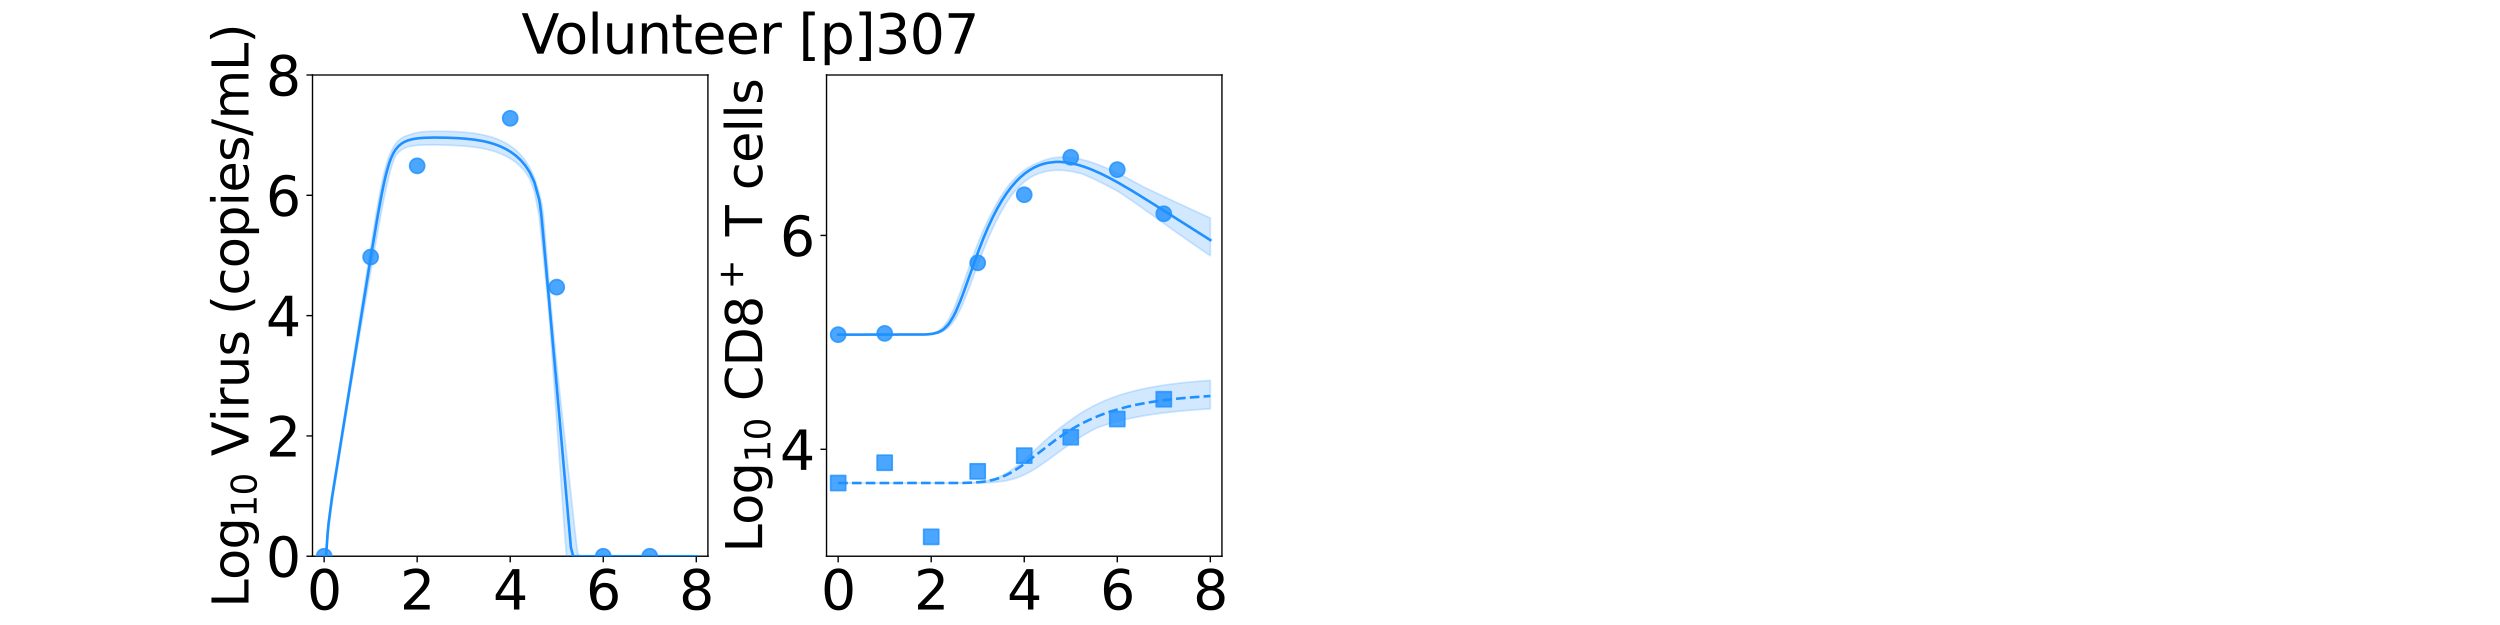 <?xml version="1.0" encoding="utf-8" standalone="no"?>
<!DOCTYPE svg PUBLIC "-//W3C//DTD SVG 1.1//EN"
  "http://www.w3.org/Graphics/SVG/1.1/DTD/svg11.dtd">
<svg xmlns:xlink="http://www.w3.org/1999/xlink" width="1440pt" height="360pt" viewBox="0 0 1440 360" xmlns="http://www.w3.org/2000/svg" version="1.1">
 <defs>
  <style type="text/css">*{stroke-linejoin: round; stroke-linecap: butt}</style>
 </defs>
 <g id="figure_1">
  <g id="patch_1">
   <path d="M 0 360 
L 1440 360 
L 1440 0 
L 0 0 
z
" style="fill: #ffffff"/>
  </g>
  <g id="axes_1">
   <g id="patch_2">
    <path d="M 180 320.4 
L 407.755 320.4 
L 407.755 43.2 
L 180 43.2 
z
" style="fill: #ffffff"/>
   </g>
   <g id="matplotlib.axis_1">
    <g id="xtick_1">
     <g id="line2d_1">
      <defs>
       <path id="me0a2b2bfd0" d="M 0 0 
L 0 3.5 
" style="stroke: #000000; stroke-width: 0.8"/>
      </defs>
      <g>
       <use xlink:href="#me0a2b2bfd0" x="186.699" y="320.4" style="stroke: #000000; stroke-width: 0.8"/>
      </g>
     </g>
     <g id="text_1">
      <!-- 0 -->
      <g transform="translate(176.773 351.107) scale(0.312 -0.312)">
       <defs>
        <path id="DejaVuSans-30" d="M 2034 4250 
Q 1547 4250 1301 3770 
Q 1056 3291 1056 2328 
Q 1056 1369 1301 889 
Q 1547 409 2034 409 
Q 2525 409 2770 889 
Q 3016 1369 3016 2328 
Q 3016 3291 2770 3770 
Q 2525 4250 2034 4250 
z
M 2034 4750 
Q 2819 4750 3233 4129 
Q 3647 3509 3647 2328 
Q 3647 1150 3233 529 
Q 2819 -91 2034 -91 
Q 1250 -91 836 529 
Q 422 1150 422 2328 
Q 422 3509 836 4129 
Q 1250 4750 2034 4750 
z
" transform="scale(0.016)"/>
       </defs>
       <use xlink:href="#DejaVuSans-30"/>
      </g>
     </g>
    </g>
    <g id="xtick_2">
     <g id="line2d_2">
      <g>
       <use xlink:href="#me0a2b2bfd0" x="240.288" y="320.4" style="stroke: #000000; stroke-width: 0.8"/>
      </g>
     </g>
     <g id="text_2">
      <!-- 2 -->
      <g transform="translate(230.363 351.107) scale(0.312 -0.312)">
       <defs>
        <path id="DejaVuSans-32" d="M 1228 531 
L 3431 531 
L 3431 0 
L 469 0 
L 469 531 
Q 828 903 1448 1529 
Q 2069 2156 2228 2338 
Q 2531 2678 2651 2914 
Q 2772 3150 2772 3378 
Q 2772 3750 2511 3984 
Q 2250 4219 1831 4219 
Q 1534 4219 1204 4116 
Q 875 4013 500 3803 
L 500 4441 
Q 881 4594 1212 4672 
Q 1544 4750 1819 4750 
Q 2544 4750 2975 4387 
Q 3406 4025 3406 3419 
Q 3406 3131 3298 2873 
Q 3191 2616 2906 2266 
Q 2828 2175 2409 1742 
Q 1991 1309 1228 531 
z
" transform="scale(0.016)"/>
       </defs>
       <use xlink:href="#DejaVuSans-32"/>
      </g>
     </g>
    </g>
    <g id="xtick_3">
     <g id="line2d_3">
      <g>
       <use xlink:href="#me0a2b2bfd0" x="293.878" y="320.4" style="stroke: #000000; stroke-width: 0.8"/>
      </g>
     </g>
     <g id="text_3">
      <!-- 4 -->
      <g transform="translate(283.952 351.107) scale(0.312 -0.312)">
       <defs>
        <path id="DejaVuSans-34" d="M 2419 4116 
L 825 1625 
L 2419 1625 
L 2419 4116 
z
M 2253 4666 
L 3047 4666 
L 3047 1625 
L 3713 1625 
L 3713 1100 
L 3047 1100 
L 3047 0 
L 2419 0 
L 2419 1100 
L 313 1100 
L 313 1709 
L 2253 4666 
z
" transform="scale(0.016)"/>
       </defs>
       <use xlink:href="#DejaVuSans-34"/>
      </g>
     </g>
    </g>
    <g id="xtick_4">
     <g id="line2d_4">
      <g>
       <use xlink:href="#me0a2b2bfd0" x="347.467" y="320.4" style="stroke: #000000; stroke-width: 0.8"/>
      </g>
     </g>
     <g id="text_4">
      <!-- 6 -->
      <g transform="translate(337.541 351.107) scale(0.312 -0.312)">
       <defs>
        <path id="DejaVuSans-36" d="M 2113 2584 
Q 1688 2584 1439 2293 
Q 1191 2003 1191 1497 
Q 1191 994 1439 701 
Q 1688 409 2113 409 
Q 2538 409 2786 701 
Q 3034 994 3034 1497 
Q 3034 2003 2786 2293 
Q 2538 2584 2113 2584 
z
M 3366 4563 
L 3366 3988 
Q 3128 4100 2886 4159 
Q 2644 4219 2406 4219 
Q 1781 4219 1451 3797 
Q 1122 3375 1075 2522 
Q 1259 2794 1537 2939 
Q 1816 3084 2150 3084 
Q 2853 3084 3261 2657 
Q 3669 2231 3669 1497 
Q 3669 778 3244 343 
Q 2819 -91 2113 -91 
Q 1303 -91 875 529 
Q 447 1150 447 2328 
Q 447 3434 972 4092 
Q 1497 4750 2381 4750 
Q 2619 4750 2861 4703 
Q 3103 4656 3366 4563 
z
" transform="scale(0.016)"/>
       </defs>
       <use xlink:href="#DejaVuSans-36"/>
      </g>
     </g>
    </g>
    <g id="xtick_5">
     <g id="line2d_5">
      <g>
       <use xlink:href="#me0a2b2bfd0" x="401.056" y="320.4" style="stroke: #000000; stroke-width: 0.8"/>
      </g>
     </g>
     <g id="text_5">
      <!-- 8 -->
      <g transform="translate(391.131 351.107) scale(0.312 -0.312)">
       <defs>
        <path id="DejaVuSans-38" d="M 2034 2216 
Q 1584 2216 1326 1975 
Q 1069 1734 1069 1313 
Q 1069 891 1326 650 
Q 1584 409 2034 409 
Q 2484 409 2743 651 
Q 3003 894 3003 1313 
Q 3003 1734 2745 1975 
Q 2488 2216 2034 2216 
z
M 1403 2484 
Q 997 2584 770 2862 
Q 544 3141 544 3541 
Q 544 4100 942 4425 
Q 1341 4750 2034 4750 
Q 2731 4750 3128 4425 
Q 3525 4100 3525 3541 
Q 3525 3141 3298 2862 
Q 3072 2584 2669 2484 
Q 3125 2378 3379 2068 
Q 3634 1759 3634 1313 
Q 3634 634 3220 271 
Q 2806 -91 2034 -91 
Q 1263 -91 848 271 
Q 434 634 434 1313 
Q 434 1759 690 2068 
Q 947 2378 1403 2484 
z
M 1172 3481 
Q 1172 3119 1398 2916 
Q 1625 2713 2034 2713 
Q 2441 2713 2670 2916 
Q 2900 3119 2900 3481 
Q 2900 3844 2670 4047 
Q 2441 4250 2034 4250 
Q 1625 4250 1398 4047 
Q 1172 3844 1172 3481 
z
" transform="scale(0.016)"/>
       </defs>
       <use xlink:href="#DejaVuSans-38"/>
      </g>
     </g>
    </g>
    <g id="text_6">
     <!-- Time (d) -->
     <g transform="translate(234.108 383.327) scale(0.286 -0.286)">
      <defs>
       <path id="DejaVuSans-54" d="M -19 4666 
L 3928 4666 
L 3928 4134 
L 2272 4134 
L 2272 0 
L 1638 0 
L 1638 4134 
L -19 4134 
L -19 4666 
z
" transform="scale(0.016)"/>
       <path id="DejaVuSans-69" d="M 603 3500 
L 1178 3500 
L 1178 0 
L 603 0 
L 603 3500 
z
M 603 4863 
L 1178 4863 
L 1178 4134 
L 603 4134 
L 603 4863 
z
" transform="scale(0.016)"/>
       <path id="DejaVuSans-6d" d="M 3328 2828 
Q 3544 3216 3844 3400 
Q 4144 3584 4550 3584 
Q 5097 3584 5394 3201 
Q 5691 2819 5691 2113 
L 5691 0 
L 5113 0 
L 5113 2094 
Q 5113 2597 4934 2840 
Q 4756 3084 4391 3084 
Q 3944 3084 3684 2787 
Q 3425 2491 3425 1978 
L 3425 0 
L 2847 0 
L 2847 2094 
Q 2847 2600 2669 2842 
Q 2491 3084 2119 3084 
Q 1678 3084 1418 2786 
Q 1159 2488 1159 1978 
L 1159 0 
L 581 0 
L 581 3500 
L 1159 3500 
L 1159 2956 
Q 1356 3278 1631 3431 
Q 1906 3584 2284 3584 
Q 2666 3584 2933 3390 
Q 3200 3197 3328 2828 
z
" transform="scale(0.016)"/>
       <path id="DejaVuSans-65" d="M 3597 1894 
L 3597 1613 
L 953 1613 
Q 991 1019 1311 708 
Q 1631 397 2203 397 
Q 2534 397 2845 478 
Q 3156 559 3463 722 
L 3463 178 
Q 3153 47 2828 -22 
Q 2503 -91 2169 -91 
Q 1331 -91 842 396 
Q 353 884 353 1716 
Q 353 2575 817 3079 
Q 1281 3584 2069 3584 
Q 2775 3584 3186 3129 
Q 3597 2675 3597 1894 
z
M 3022 2063 
Q 3016 2534 2758 2815 
Q 2500 3097 2075 3097 
Q 1594 3097 1305 2825 
Q 1016 2553 972 2059 
L 3022 2063 
z
" transform="scale(0.016)"/>
       <path id="DejaVuSans-20" transform="scale(0.016)"/>
       <path id="DejaVuSans-28" d="M 1984 4856 
Q 1566 4138 1362 3434 
Q 1159 2731 1159 2009 
Q 1159 1288 1364 580 
Q 1569 -128 1984 -844 
L 1484 -844 
Q 1016 -109 783 600 
Q 550 1309 550 2009 
Q 550 2706 781 3412 
Q 1013 4119 1484 4856 
L 1984 4856 
z
" transform="scale(0.016)"/>
       <path id="DejaVuSans-64" d="M 2906 2969 
L 2906 4863 
L 3481 4863 
L 3481 0 
L 2906 0 
L 2906 525 
Q 2725 213 2448 61 
Q 2172 -91 1784 -91 
Q 1150 -91 751 415 
Q 353 922 353 1747 
Q 353 2572 751 3078 
Q 1150 3584 1784 3584 
Q 2172 3584 2448 3432 
Q 2725 3281 2906 2969 
z
M 947 1747 
Q 947 1113 1208 752 
Q 1469 391 1925 391 
Q 2381 391 2643 752 
Q 2906 1113 2906 1747 
Q 2906 2381 2643 2742 
Q 2381 3103 1925 3103 
Q 1469 3103 1208 2742 
Q 947 2381 947 1747 
z
" transform="scale(0.016)"/>
       <path id="DejaVuSans-29" d="M 513 4856 
L 1013 4856 
Q 1481 4119 1714 3412 
Q 1947 2706 1947 2009 
Q 1947 1309 1714 600 
Q 1481 -109 1013 -844 
L 513 -844 
Q 928 -128 1133 580 
Q 1338 1288 1338 2009 
Q 1338 2731 1133 3434 
Q 928 4138 513 4856 
z
" transform="scale(0.016)"/>
      </defs>
      <use xlink:href="#DejaVuSans-54"/>
      <use xlink:href="#DejaVuSans-69" x="57.959"/>
      <use xlink:href="#DejaVuSans-6d" x="85.742"/>
      <use xlink:href="#DejaVuSans-65" x="183.154"/>
      <use xlink:href="#DejaVuSans-20" x="244.678"/>
      <use xlink:href="#DejaVuSans-28" x="276.465"/>
      <use xlink:href="#DejaVuSans-64" x="315.479"/>
      <use xlink:href="#DejaVuSans-29" x="378.955"/>
     </g>
    </g>
   </g>
   <g id="matplotlib.axis_2">
    <g id="ytick_1">
     <g id="line2d_6">
      <defs>
       <path id="me2e3d580c8" d="M 0 0 
L -3.5 0 
" style="stroke: #000000; stroke-width: 0.8"/>
      </defs>
      <g>
       <use xlink:href="#me2e3d580c8" x="180" y="320.4" style="stroke: #000000; stroke-width: 0.8"/>
      </g>
     </g>
     <g id="text_7">
      <!-- 0 -->
      <g transform="translate(153.149 332.254) scale(0.312 -0.312)">
       <use xlink:href="#DejaVuSans-30"/>
      </g>
     </g>
    </g>
    <g id="ytick_2">
     <g id="line2d_7">
      <g>
       <use xlink:href="#me2e3d580c8" x="180" y="251.1" style="stroke: #000000; stroke-width: 0.8"/>
      </g>
     </g>
     <g id="text_8">
      <!-- 2 -->
      <g transform="translate(153.149 262.954) scale(0.312 -0.312)">
       <use xlink:href="#DejaVuSans-32"/>
      </g>
     </g>
    </g>
    <g id="ytick_3">
     <g id="line2d_8">
      <g>
       <use xlink:href="#me2e3d580c8" x="180" y="181.8" style="stroke: #000000; stroke-width: 0.8"/>
      </g>
     </g>
     <g id="text_9">
      <!-- 4 -->
      <g transform="translate(153.149 193.654) scale(0.312 -0.312)">
       <use xlink:href="#DejaVuSans-34"/>
      </g>
     </g>
    </g>
    <g id="ytick_4">
     <g id="line2d_9">
      <g>
       <use xlink:href="#me2e3d580c8" x="180" y="112.5" style="stroke: #000000; stroke-width: 0.8"/>
      </g>
     </g>
     <g id="text_10">
      <!-- 6 -->
      <g transform="translate(153.149 124.354) scale(0.312 -0.312)">
       <use xlink:href="#DejaVuSans-36"/>
      </g>
     </g>
    </g>
    <g id="ytick_5">
     <g id="line2d_10">
      <g>
       <use xlink:href="#me2e3d580c8" x="180" y="43.2" style="stroke: #000000; stroke-width: 0.8"/>
      </g>
     </g>
     <g id="text_11">
      <!-- 8 -->
      <g transform="translate(153.149 55.054) scale(0.312 -0.312)">
       <use xlink:href="#DejaVuSans-38"/>
      </g>
     </g>
    </g>
    <g id="text_12">
     <!-- Log$_{10}$ Virus (copies/mL) -->
     <g transform="translate(143.143 349.968) rotate(-90) scale(0.286 -0.286)">
      <defs>
       <path id="DejaVuSans-4c" d="M 628 4666 
L 1259 4666 
L 1259 531 
L 3531 531 
L 3531 0 
L 628 0 
L 628 4666 
z
" transform="scale(0.016)"/>
       <path id="DejaVuSans-6f" d="M 1959 3097 
Q 1497 3097 1228 2736 
Q 959 2375 959 1747 
Q 959 1119 1226 758 
Q 1494 397 1959 397 
Q 2419 397 2687 759 
Q 2956 1122 2956 1747 
Q 2956 2369 2687 2733 
Q 2419 3097 1959 3097 
z
M 1959 3584 
Q 2709 3584 3137 3096 
Q 3566 2609 3566 1747 
Q 3566 888 3137 398 
Q 2709 -91 1959 -91 
Q 1206 -91 779 398 
Q 353 888 353 1747 
Q 353 2609 779 3096 
Q 1206 3584 1959 3584 
z
" transform="scale(0.016)"/>
       <path id="DejaVuSans-67" d="M 2906 1791 
Q 2906 2416 2648 2759 
Q 2391 3103 1925 3103 
Q 1463 3103 1205 2759 
Q 947 2416 947 1791 
Q 947 1169 1205 825 
Q 1463 481 1925 481 
Q 2391 481 2648 825 
Q 2906 1169 2906 1791 
z
M 3481 434 
Q 3481 -459 3084 -895 
Q 2688 -1331 1869 -1331 
Q 1566 -1331 1297 -1286 
Q 1028 -1241 775 -1147 
L 775 -588 
Q 1028 -725 1275 -790 
Q 1522 -856 1778 -856 
Q 2344 -856 2625 -561 
Q 2906 -266 2906 331 
L 2906 616 
Q 2728 306 2450 153 
Q 2172 0 1784 0 
Q 1141 0 747 490 
Q 353 981 353 1791 
Q 353 2603 747 3093 
Q 1141 3584 1784 3584 
Q 2172 3584 2450 3431 
Q 2728 3278 2906 2969 
L 2906 3500 
L 3481 3500 
L 3481 434 
z
" transform="scale(0.016)"/>
       <path id="DejaVuSans-31" d="M 794 531 
L 1825 531 
L 1825 4091 
L 703 3866 
L 703 4441 
L 1819 4666 
L 2450 4666 
L 2450 531 
L 3481 531 
L 3481 0 
L 794 0 
L 794 531 
z
" transform="scale(0.016)"/>
       <path id="DejaVuSans-56" d="M 1831 0 
L 50 4666 
L 709 4666 
L 2188 738 
L 3669 4666 
L 4325 4666 
L 2547 0 
L 1831 0 
z
" transform="scale(0.016)"/>
       <path id="DejaVuSans-72" d="M 2631 2963 
Q 2534 3019 2420 3045 
Q 2306 3072 2169 3072 
Q 1681 3072 1420 2755 
Q 1159 2438 1159 1844 
L 1159 0 
L 581 0 
L 581 3500 
L 1159 3500 
L 1159 2956 
Q 1341 3275 1631 3429 
Q 1922 3584 2338 3584 
Q 2397 3584 2469 3576 
Q 2541 3569 2628 3553 
L 2631 2963 
z
" transform="scale(0.016)"/>
       <path id="DejaVuSans-75" d="M 544 1381 
L 544 3500 
L 1119 3500 
L 1119 1403 
Q 1119 906 1312 657 
Q 1506 409 1894 409 
Q 2359 409 2629 706 
Q 2900 1003 2900 1516 
L 2900 3500 
L 3475 3500 
L 3475 0 
L 2900 0 
L 2900 538 
Q 2691 219 2414 64 
Q 2138 -91 1772 -91 
Q 1169 -91 856 284 
Q 544 659 544 1381 
z
M 1991 3584 
L 1991 3584 
z
" transform="scale(0.016)"/>
       <path id="DejaVuSans-73" d="M 2834 3397 
L 2834 2853 
Q 2591 2978 2328 3040 
Q 2066 3103 1784 3103 
Q 1356 3103 1142 2972 
Q 928 2841 928 2578 
Q 928 2378 1081 2264 
Q 1234 2150 1697 2047 
L 1894 2003 
Q 2506 1872 2764 1633 
Q 3022 1394 3022 966 
Q 3022 478 2636 193 
Q 2250 -91 1575 -91 
Q 1294 -91 989 -36 
Q 684 19 347 128 
L 347 722 
Q 666 556 975 473 
Q 1284 391 1588 391 
Q 1994 391 2212 530 
Q 2431 669 2431 922 
Q 2431 1156 2273 1281 
Q 2116 1406 1581 1522 
L 1381 1569 
Q 847 1681 609 1914 
Q 372 2147 372 2553 
Q 372 3047 722 3315 
Q 1072 3584 1716 3584 
Q 2034 3584 2315 3537 
Q 2597 3491 2834 3397 
z
" transform="scale(0.016)"/>
       <path id="DejaVuSans-63" d="M 3122 3366 
L 3122 2828 
Q 2878 2963 2633 3030 
Q 2388 3097 2138 3097 
Q 1578 3097 1268 2742 
Q 959 2388 959 1747 
Q 959 1106 1268 751 
Q 1578 397 2138 397 
Q 2388 397 2633 464 
Q 2878 531 3122 666 
L 3122 134 
Q 2881 22 2623 -34 
Q 2366 -91 2075 -91 
Q 1284 -91 818 406 
Q 353 903 353 1747 
Q 353 2603 823 3093 
Q 1294 3584 2113 3584 
Q 2378 3584 2631 3529 
Q 2884 3475 3122 3366 
z
" transform="scale(0.016)"/>
       <path id="DejaVuSans-70" d="M 1159 525 
L 1159 -1331 
L 581 -1331 
L 581 3500 
L 1159 3500 
L 1159 2969 
Q 1341 3281 1617 3432 
Q 1894 3584 2278 3584 
Q 2916 3584 3314 3078 
Q 3713 2572 3713 1747 
Q 3713 922 3314 415 
Q 2916 -91 2278 -91 
Q 1894 -91 1617 61 
Q 1341 213 1159 525 
z
M 3116 1747 
Q 3116 2381 2855 2742 
Q 2594 3103 2138 3103 
Q 1681 3103 1420 2742 
Q 1159 2381 1159 1747 
Q 1159 1113 1420 752 
Q 1681 391 2138 391 
Q 2594 391 2855 752 
Q 3116 1113 3116 1747 
z
" transform="scale(0.016)"/>
       <path id="DejaVuSans-2f" d="M 1625 4666 
L 2156 4666 
L 531 -594 
L 0 -594 
L 1625 4666 
z
" transform="scale(0.016)"/>
      </defs>
      <use xlink:href="#DejaVuSans-4c" transform="translate(0 0.016)"/>
      <use xlink:href="#DejaVuSans-6f" transform="translate(55.713 0.016)"/>
      <use xlink:href="#DejaVuSans-67" transform="translate(116.895 0.016)"/>
      <use xlink:href="#DejaVuSans-31" transform="translate(181.328 -16.391) scale(0.7)"/>
      <use xlink:href="#DejaVuSans-30" transform="translate(225.864 -16.391) scale(0.7)"/>
      <use xlink:href="#DejaVuSans-20" transform="translate(273.135 0.016)"/>
      <use xlink:href="#DejaVuSans-56" transform="translate(304.922 0.016)"/>
      <use xlink:href="#DejaVuSans-69" transform="translate(373.33 0.016)"/>
      <use xlink:href="#DejaVuSans-72" transform="translate(401.113 0.016)"/>
      <use xlink:href="#DejaVuSans-75" transform="translate(442.227 0.016)"/>
      <use xlink:href="#DejaVuSans-73" transform="translate(505.605 0.016)"/>
      <use xlink:href="#DejaVuSans-20" transform="translate(557.705 0.016)"/>
      <use xlink:href="#DejaVuSans-28" transform="translate(589.492 0.016)"/>
      <use xlink:href="#DejaVuSans-63" transform="translate(628.506 0.016)"/>
      <use xlink:href="#DejaVuSans-6f" transform="translate(683.486 0.016)"/>
      <use xlink:href="#DejaVuSans-70" transform="translate(744.668 0.016)"/>
      <use xlink:href="#DejaVuSans-69" transform="translate(808.145 0.016)"/>
      <use xlink:href="#DejaVuSans-65" transform="translate(835.928 0.016)"/>
      <use xlink:href="#DejaVuSans-73" transform="translate(897.451 0.016)"/>
      <use xlink:href="#DejaVuSans-2f" transform="translate(949.551 0.016)"/>
      <use xlink:href="#DejaVuSans-6d" transform="translate(983.242 0.016)"/>
      <use xlink:href="#DejaVuSans-4c" transform="translate(1080.654 0.016)"/>
      <use xlink:href="#DejaVuSans-29" transform="translate(1136.367 0.016)"/>
     </g>
    </g>
   </g>
   <g id="patch_3">
    <path d="M 180 320.4 
L 180 43.2 
" style="fill: none; stroke: #000000; stroke-width: 0.8; stroke-linejoin: miter; stroke-linecap: square"/>
   </g>
   <g id="patch_4">
    <path d="M 407.755 320.4 
L 407.755 43.2 
" style="fill: none; stroke: #000000; stroke-width: 0.8; stroke-linejoin: miter; stroke-linecap: square"/>
   </g>
   <g id="patch_5">
    <path d="M 180 320.4 
L 407.755 320.4 
" style="fill: none; stroke: #000000; stroke-width: 0.8; stroke-linejoin: miter; stroke-linecap: square"/>
   </g>
   <g id="patch_6">
    <path d="M 180 43.2 
L 407.755 43.2 
" style="fill: none; stroke: #000000; stroke-width: 0.8; stroke-linejoin: miter; stroke-linecap: square"/>
   </g>
   <g id="PolyCollection_1">
    <defs>
     <path id="mcf4b9e972f" d="M 186.699 -39.6 
L 186.699 -39.6 
L 186.699 -39.6 
L 186.703 -39.6 
L 186.742 -39.6 
L 186.936 -39.6 
L 187.058 -39.6 
L 187.519 -39.6 
L 187.793 -39.6 
L 188.732 -49.118 
L 189.234 -54.479 
L 190.686 -66.237 
L 191.266 -70.189 
L 192.48 -77.943 
L 193.169 -82.239 
L 194.489 -90.463 
L 195.249 -95.169 
L 196.545 -103.245 
L 197.367 -108.354 
L 198.678 -116.528 
L 199.547 -121.928 
L 200.853 -130.03 
L 201.758 -135.382 
L 203.208 -143.976 
L 204.099 -149.236 
L 205.346 -156.425 
L 206.28 -161.803 
L 207.648 -169.693 
L 208.576 -175.052 
L 209.839 -182.319 
L 210.793 -187.809 
L 212.156 -195.64 
L 213.1 -201.068 
L 214.372 -208.319 
L 215.339 -213.836 
L 216.715 -221.579 
L 217.686 -227.01 
L 219.018 -234.284 
L 220.02 -239.624 
L 221.461 -246.943 
L 222.458 -251.689 
L 224.004 -258.402 
L 225.01 -262.204 
L 226.152 -265.991 
L 227.065 -268.434 
L 228.038 -270.594 
L 228.886 -271.6 
L 229.734 -272.445 
L 230.582 -273.144 
L 231.43 -273.733 
L 232.183 -274.182 
L 232.935 -274.57 
L 233.688 -274.903 
L 234.298 -275.137 
L 234.949 -275.364 
L 235.517 -275.54 
L 236.102 -275.674 
L 236.686 -275.78 
L 237.271 -275.877 
L 237.856 -275.964 
L 238.44 -276.04 
L 240.408 -276.244 
L 241.181 -276.295 
L 243.32 -276.419 
L 244.272 -276.454 
L 246.462 -276.504 
L 247.649 -276.516 
L 249.79 -276.514 
L 250.923 -276.506 
L 253.183 -276.471 
L 254.44 -276.447 
L 257.119 -276.371 
L 258.45 -276.328 
L 261.129 -276.216 
L 262.888 -276.132 
L 265.568 -275.966 
L 267.604 -275.818 
L 270.284 -275.571 
L 272.963 -275.264 
L 275.643 -274.881 
L 278.322 -274.406 
L 281.001 -273.82 
L 283.681 -273.103 
L 286.36 -272.231 
L 289.04 -271.174 
L 291.719 -269.897 
L 294.399 -268.349 
L 297.078 -266.463 
L 299.758 -264.135 
L 302.437 -261.194 
L 305.117 -256.972 
L 307.796 -249.766 
L 310.476 -235.878 
L 311.012 -230.768 
L 311.547 -225.575 
L 311.803 -223.084 
L 311.95 -221.651 
L 311.998 -221.179 
L 312 -221.16 
L 312.01 -221.066 
L 312.01 -221.062 
L 312.014 -221.025 
L 312.014 -221.023 
L 312.017 -221 
L 312.019 -220.982 
L 312.02 -220.968 
L 312.023 -220.942 
L 312.023 -220.937 
L 312.023 -220.936 
L 312.024 -220.926 
L 312.027 -220.905 
L 312.027 -220.899 
L 312.028 -220.889 
L 312.031 -220.864 
L 312.034 -220.828 
L 312.061 -220.572 
L 312.12 -219.997 
L 312.364 -217.624 
L 312.759 -213.781 
L 313.273 -208.716 
L 313.958 -201.966 
L 314.726 -194.457 
L 315.679 -184.948 
L 316.631 -173.838 
L 317.737 -158.426 
L 318.855 -142.806 
L 320.066 -125.814 
L 321.276 -108.78 
L 322.518 -91.282 
L 323.762 -73.742 
L 325.023 -55.968 
L 326.288 -39.6 
L 327.562 -39.6 
L 328.842 -39.6 
L 330.133 -39.6 
L 331.442 -39.6 
L 332.797 -39.6 
L 334.255 -39.6 
L 335.936 -39.6 
L 337.858 -39.6 
L 340.421 -39.6 
L 342.983 -39.6 
L 345.663 -39.6 
L 348.342 -39.6 
L 351.022 -39.6 
L 353.701 -39.6 
L 356.381 -39.6 
L 359.06 -39.6 
L 361.74 -39.6 
L 364.419 -39.6 
L 367.099 -39.6 
L 369.778 -39.6 
L 372.458 -39.6 
L 375.137 -39.6 
L 377.817 -39.6 
L 380.496 -39.6 
L 383.175 -39.6 
L 385.855 -39.6 
L 388.534 -39.6 
L 391.214 -39.6 
L 393.893 -39.6 
L 396.573 -39.6 
L 399.252 -39.6 
L 401.056 -39.6 
L 401.056 -39.6 
L 401.056 -39.6 
L 399.252 -39.6 
L 396.573 -39.6 
L 393.893 -39.6 
L 391.214 -39.6 
L 388.534 -39.6 
L 385.855 -39.6 
L 383.175 -39.6 
L 380.496 -39.6 
L 377.817 -39.6 
L 375.137 -39.6 
L 372.458 -39.6 
L 369.778 -39.6 
L 367.099 -39.6 
L 364.419 -39.6 
L 361.74 -39.6 
L 359.06 -39.6 
L 356.381 -39.6 
L 353.701 -39.6 
L 351.022 -39.6 
L 348.342 -39.6 
L 345.663 -39.6 
L 342.983 -39.6 
L 340.421 -39.6 
L 337.858 -39.6 
L 335.936 -39.6 
L 334.255 -39.6 
L 332.797 -41.03 
L 331.442 -51.948 
L 330.133 -63.858 
L 328.842 -75.593 
L 327.562 -87.221 
L 326.288 -98.796 
L 325.023 -110.276 
L 323.762 -121.712 
L 322.518 -133.081 
L 321.276 -144.786 
L 320.066 -156.318 
L 318.855 -168.671 
L 317.737 -180.459 
L 316.631 -192.865 
L 315.679 -204.42 
L 314.726 -215.906 
L 313.958 -225.105 
L 313.273 -233.215 
L 312.759 -238.057 
L 312.364 -240.877 
L 312.12 -242.339 
L 312.061 -242.586 
L 312.034 -242.696 
L 312.031 -242.712 
L 312.028 -242.722 
L 312.027 -242.727 
L 312.027 -242.729 
L 312.024 -242.738 
L 312.023 -242.743 
L 312.023 -242.743 
L 312.023 -242.745 
L 312.02 -242.756 
L 312.019 -242.762 
L 312.017 -242.77 
L 312.014 -242.78 
L 312.014 -242.781 
L 312.01 -242.797 
L 312.01 -242.798 
L 312 -242.839 
L 311.998 -242.847 
L 311.95 -243.05 
L 311.803 -243.666 
L 311.547 -244.737 
L 311.012 -246.984 
L 310.476 -249.281 
L 307.796 -257.842 
L 305.117 -263.504 
L 302.437 -267.742 
L 299.758 -271.023 
L 297.078 -273.598 
L 294.399 -275.675 
L 291.719 -277.375 
L 289.04 -278.778 
L 286.36 -279.937 
L 283.681 -280.893 
L 281.001 -281.678 
L 278.322 -282.318 
L 275.643 -282.834 
L 272.963 -283.246 
L 270.284 -283.573 
L 267.604 -283.822 
L 265.568 -283.981 
L 262.888 -284.138 
L 261.129 -284.223 
L 258.45 -284.319 
L 257.119 -284.352 
L 254.44 -284.4 
L 253.183 -284.406 
L 250.923 -284.404 
L 249.79 -284.383 
L 247.649 -284.327 
L 246.462 -284.268 
L 244.272 -284.127 
L 243.32 -284.037 
L 241.181 -283.76 
L 240.408 -283.628 
L 238.44 -283.192 
L 237.856 -283.029 
L 237.271 -282.848 
L 236.686 -282.644 
L 236.102 -282.419 
L 235.517 -282.233 
L 234.949 -282.06 
L 234.298 -281.839 
L 233.688 -281.605 
L 232.935 -281.279 
L 232.183 -280.9 
L 231.43 -280.463 
L 230.582 -279.88 
L 229.734 -279.191 
L 228.886 -278.372 
L 228.038 -277.395 
L 227.065 -276.027 
L 226.152 -274.471 
L 225.01 -272.087 
L 224.004 -269.802 
L 222.458 -265.078 
L 221.461 -261.453 
L 220.02 -255.052 
L 219.018 -250.12 
L 217.686 -242.837 
L 216.715 -237.259 
L 215.339 -228.969 
L 214.372 -223.012 
L 213.1 -215.044 
L 212.156 -209.084 
L 210.793 -200.393 
L 209.839 -194.305 
L 208.576 -186.214 
L 207.648 -180.266 
L 206.28 -171.47 
L 205.346 -165.481 
L 204.099 -157.467 
L 203.208 -151.748 
L 201.758 -142.401 
L 200.853 -136.591 
L 199.547 -128.182 
L 198.678 -122.61 
L 197.367 -114.171 
L 196.545 -108.958 
L 195.249 -100.777 
L 194.489 -96.011 
L 193.169 -87.675 
L 192.48 -83.376 
L 191.266 -75.743 
L 190.686 -71.943 
L 189.234 -60.57 
L 188.732 -55.351 
L 187.793 -41.294 
L 187.519 -39.6 
L 187.058 -39.6 
L 186.936 -39.6 
L 186.742 -39.6 
L 186.703 -39.6 
L 186.699 -39.6 
L 186.699 -39.6 
z
" style="stroke: #1e90ff; stroke-opacity: 0.2"/>
    </defs>
    <g clip-path="url(#pb6cf77a184)">
     <use xlink:href="#mcf4b9e972f" x="0" y="360" style="fill: #1e90ff; fill-opacity: 0.2; stroke: #1e90ff; stroke-opacity: 0.2"/>
    </g>
   </g>
   <g id="PathCollection_1">
    <defs>
     <path id="mc93b61daac" d="M 0 4.33 
C 1.148 4.33 2.25 3.874 3.062 3.062 
C 3.874 2.25 4.33 1.148 4.33 0 
C 4.33 -1.148 3.874 -2.25 3.062 -3.062 
C 2.25 -3.874 1.148 -4.33 0 -4.33 
C -1.148 -4.33 -2.25 -3.874 -3.062 -3.062 
C -3.874 -2.25 -4.33 -1.148 -4.33 0 
C -4.33 1.148 -3.874 2.25 -3.062 3.062 
C -2.25 3.874 -1.148 4.33 0 4.33 
z
" style="stroke: #1e90ff; stroke-opacity: 0.8"/>
    </defs>
    <g clip-path="url(#pb6cf77a184)">
     <use xlink:href="#mc93b61daac" x="186.699" y="320.4" style="fill: #1e90ff; fill-opacity: 0.8; stroke: #1e90ff; stroke-opacity: 0.8"/>
     <use xlink:href="#mc93b61daac" x="213.493" y="148.039" style="fill: #1e90ff; fill-opacity: 0.8; stroke: #1e90ff; stroke-opacity: 0.8"/>
     <use xlink:href="#mc93b61daac" x="240.288" y="95.521" style="fill: #1e90ff; fill-opacity: 0.8; stroke: #1e90ff; stroke-opacity: 0.8"/>
     <use xlink:href="#mc93b61daac" x="293.878" y="68.156" style="fill: #1e90ff; fill-opacity: 0.8; stroke: #1e90ff; stroke-opacity: 0.8"/>
     <use xlink:href="#mc93b61daac" x="320.672" y="165.384" style="fill: #1e90ff; fill-opacity: 0.8; stroke: #1e90ff; stroke-opacity: 0.8"/>
     <use xlink:href="#mc93b61daac" x="347.467" y="320.4" style="fill: #1e90ff; fill-opacity: 0.8; stroke: #1e90ff; stroke-opacity: 0.8"/>
     <use xlink:href="#mc93b61daac" x="374.262" y="320.4" style="fill: #1e90ff; fill-opacity: 0.8; stroke: #1e90ff; stroke-opacity: 0.8"/>
    </g>
   </g>
   <g id="line2d_11">
    <path d="M 186.699 320.4 
L 187.793 320.4 
L 188.732 307.014 
L 189.234 301.685 
L 191.266 286.386 
L 197.367 248.431 
L 214.372 143.287 
L 217.686 123.695 
L 220.02 111.062 
L 221.461 104.195 
L 222.458 100.007 
L 224.004 94.569 
L 225.01 91.714 
L 226.152 89.086 
L 227.065 87.391 
L 228.038 85.915 
L 229.734 83.976 
L 231.43 82.613 
L 232.935 81.734 
L 234.949 80.892 
L 237.271 80.243 
L 238.44 80.007 
L 241.181 79.621 
L 244.272 79.378 
L 249.79 79.227 
L 257.119 79.313 
L 262.888 79.535 
L 267.604 79.844 
L 272.963 80.406 
L 278.322 81.299 
L 281.001 81.913 
L 283.681 82.665 
L 286.36 83.58 
L 289.04 84.689 
L 291.719 86.029 
L 294.399 87.65 
L 297.078 89.626 
L 299.758 92.064 
L 302.437 95.147 
L 305.117 99.21 
L 307.796 104.988 
L 310.476 114.735 
L 311.012 117.786 
L 311.803 123.864 
L 312.759 134.16 
L 318.855 202.105 
L 328.842 315.352 
L 330.133 320.4 
L 401.056 320.4 
L 401.056 320.4 
" clip-path="url(#pb6cf77a184)" style="fill: none; stroke: #1e90ff; stroke-width: 1.5; stroke-linecap: square"/>
   </g>
  </g>
  <g id="axes_2">
   <g id="patch_7">
    <path d="M 476.082 320.4 
L 703.837 320.4 
L 703.837 43.2 
L 476.082 43.2 
z
" style="fill: #ffffff"/>
   </g>
   <g id="matplotlib.axis_3">
    <g id="xtick_6">
     <g id="line2d_12">
      <g>
       <use xlink:href="#me0a2b2bfd0" x="482.78" y="320.4" style="stroke: #000000; stroke-width: 0.8"/>
      </g>
     </g>
     <g id="text_13">
      <!-- 0 -->
      <g transform="translate(472.855 351.107) scale(0.312 -0.312)">
       <use xlink:href="#DejaVuSans-30"/>
      </g>
     </g>
    </g>
    <g id="xtick_7">
     <g id="line2d_13">
      <g>
       <use xlink:href="#me0a2b2bfd0" x="536.37" y="320.4" style="stroke: #000000; stroke-width: 0.8"/>
      </g>
     </g>
     <g id="text_14">
      <!-- 2 -->
      <g transform="translate(526.444 351.107) scale(0.312 -0.312)">
       <use xlink:href="#DejaVuSans-32"/>
      </g>
     </g>
    </g>
    <g id="xtick_8">
     <g id="line2d_14">
      <g>
       <use xlink:href="#me0a2b2bfd0" x="589.959" y="320.4" style="stroke: #000000; stroke-width: 0.8"/>
      </g>
     </g>
     <g id="text_15">
      <!-- 4 -->
      <g transform="translate(580.034 351.107) scale(0.312 -0.312)">
       <use xlink:href="#DejaVuSans-34"/>
      </g>
     </g>
    </g>
    <g id="xtick_9">
     <g id="line2d_15">
      <g>
       <use xlink:href="#me0a2b2bfd0" x="643.549" y="320.4" style="stroke: #000000; stroke-width: 0.8"/>
      </g>
     </g>
     <g id="text_16">
      <!-- 6 -->
      <g transform="translate(633.623 351.107) scale(0.312 -0.312)">
       <use xlink:href="#DejaVuSans-36"/>
      </g>
     </g>
    </g>
    <g id="xtick_10">
     <g id="line2d_16">
      <g>
       <use xlink:href="#me0a2b2bfd0" x="697.138" y="320.4" style="stroke: #000000; stroke-width: 0.8"/>
      </g>
     </g>
     <g id="text_17">
      <!-- 8 -->
      <g transform="translate(687.213 351.107) scale(0.312 -0.312)">
       <use xlink:href="#DejaVuSans-38"/>
      </g>
     </g>
    </g>
    <g id="text_18">
     <!-- Time (d) -->
     <g transform="translate(530.19 383.327) scale(0.286 -0.286)">
      <use xlink:href="#DejaVuSans-54"/>
      <use xlink:href="#DejaVuSans-69" x="57.959"/>
      <use xlink:href="#DejaVuSans-6d" x="85.742"/>
      <use xlink:href="#DejaVuSans-65" x="183.154"/>
      <use xlink:href="#DejaVuSans-20" x="244.678"/>
      <use xlink:href="#DejaVuSans-28" x="276.465"/>
      <use xlink:href="#DejaVuSans-64" x="315.479"/>
      <use xlink:href="#DejaVuSans-29" x="378.955"/>
     </g>
    </g>
   </g>
   <g id="matplotlib.axis_4">
    <g id="ytick_6">
     <g id="line2d_17">
      <g>
       <use xlink:href="#me2e3d580c8" x="476.082" y="258.8" style="stroke: #000000; stroke-width: 0.8"/>
      </g>
     </g>
     <g id="text_19">
      <!-- 4 -->
      <g transform="translate(449.231 270.654) scale(0.312 -0.312)">
       <use xlink:href="#DejaVuSans-34"/>
      </g>
     </g>
    </g>
    <g id="ytick_7">
     <g id="line2d_18">
      <g>
       <use xlink:href="#me2e3d580c8" x="476.082" y="135.6" style="stroke: #000000; stroke-width: 0.8"/>
      </g>
     </g>
     <g id="text_20">
      <!-- 6 -->
      <g transform="translate(449.231 147.454) scale(0.312 -0.312)">
       <use xlink:href="#DejaVuSans-36"/>
      </g>
     </g>
    </g>
    <g id="text_21">
     <!-- Log$_{10}$ CD8$^+$ T cells -->
     <g transform="translate(439.225 318.222) rotate(-90) scale(0.286 -0.286)">
      <defs>
       <path id="DejaVuSans-43" d="M 4122 4306 
L 4122 3641 
Q 3803 3938 3442 4084 
Q 3081 4231 2675 4231 
Q 1875 4231 1450 3742 
Q 1025 3253 1025 2328 
Q 1025 1406 1450 917 
Q 1875 428 2675 428 
Q 3081 428 3442 575 
Q 3803 722 4122 1019 
L 4122 359 
Q 3791 134 3420 21 
Q 3050 -91 2638 -91 
Q 1578 -91 968 557 
Q 359 1206 359 2328 
Q 359 3453 968 4101 
Q 1578 4750 2638 4750 
Q 3056 4750 3426 4639 
Q 3797 4528 4122 4306 
z
" transform="scale(0.016)"/>
       <path id="DejaVuSans-44" d="M 1259 4147 
L 1259 519 
L 2022 519 
Q 2988 519 3436 956 
Q 3884 1394 3884 2338 
Q 3884 3275 3436 3711 
Q 2988 4147 2022 4147 
L 1259 4147 
z
M 628 4666 
L 1925 4666 
Q 3281 4666 3915 4102 
Q 4550 3538 4550 2338 
Q 4550 1131 3912 565 
Q 3275 0 1925 0 
L 628 0 
L 628 4666 
z
" transform="scale(0.016)"/>
       <path id="DejaVuSans-2b" d="M 2944 4013 
L 2944 2272 
L 4684 2272 
L 4684 1741 
L 2944 1741 
L 2944 0 
L 2419 0 
L 2419 1741 
L 678 1741 
L 678 2272 
L 2419 2272 
L 2419 4013 
L 2944 4013 
z
" transform="scale(0.016)"/>
       <path id="DejaVuSans-6c" d="M 603 4863 
L 1178 4863 
L 1178 0 
L 603 0 
L 603 4863 
z
" transform="scale(0.016)"/>
      </defs>
      <use xlink:href="#DejaVuSans-4c" transform="translate(0 0.827)"/>
      <use xlink:href="#DejaVuSans-6f" transform="translate(55.713 0.827)"/>
      <use xlink:href="#DejaVuSans-67" transform="translate(116.895 0.827)"/>
      <use xlink:href="#DejaVuSans-31" transform="translate(181.328 -15.58) scale(0.7)"/>
      <use xlink:href="#DejaVuSans-30" transform="translate(225.864 -15.58) scale(0.7)"/>
      <use xlink:href="#DejaVuSans-20" transform="translate(273.135 0.827)"/>
      <use xlink:href="#DejaVuSans-43" transform="translate(304.922 0.827)"/>
      <use xlink:href="#DejaVuSans-44" transform="translate(374.746 0.827)"/>
      <use xlink:href="#DejaVuSans-38" transform="translate(451.748 0.827)"/>
      <use xlink:href="#DejaVuSans-2b" transform="translate(529.966 39.108) scale(0.7)"/>
      <use xlink:href="#DejaVuSans-20" transform="translate(604.99 0.827)"/>
      <use xlink:href="#DejaVuSans-54" transform="translate(636.777 0.827)"/>
      <use xlink:href="#DejaVuSans-20" transform="translate(697.861 0.827)"/>
      <use xlink:href="#DejaVuSans-63" transform="translate(729.648 0.827)"/>
      <use xlink:href="#DejaVuSans-65" transform="translate(784.629 0.827)"/>
      <use xlink:href="#DejaVuSans-6c" transform="translate(846.152 0.827)"/>
      <use xlink:href="#DejaVuSans-6c" transform="translate(873.936 0.827)"/>
      <use xlink:href="#DejaVuSans-73" transform="translate(901.719 0.827)"/>
     </g>
    </g>
   </g>
   <g id="patch_8">
    <path d="M 476.082 320.4 
L 476.082 43.2 
" style="fill: none; stroke: #000000; stroke-width: 0.8; stroke-linejoin: miter; stroke-linecap: square"/>
   </g>
   <g id="patch_9">
    <path d="M 703.837 320.4 
L 703.837 43.2 
" style="fill: none; stroke: #000000; stroke-width: 0.8; stroke-linejoin: miter; stroke-linecap: square"/>
   </g>
   <g id="patch_10">
    <path d="M 476.082 320.4 
L 703.837 320.4 
" style="fill: none; stroke: #000000; stroke-width: 0.8; stroke-linejoin: miter; stroke-linecap: square"/>
   </g>
   <g id="patch_11">
    <path d="M 476.082 43.2 
L 703.837 43.2 
" style="fill: none; stroke: #000000; stroke-width: 0.8; stroke-linejoin: miter; stroke-linecap: square"/>
   </g>
   <g id="PolyCollection_2">
    <defs>
     <path id="m9ea20672ec" d="M 482.78 -167.238 
L 482.78 -167.238 
L 482.781 -167.238 
L 482.785 -167.238 
L 482.824 -167.238 
L 483.017 -167.238 
L 483.14 -167.238 
L 483.601 -167.238 
L 483.875 -167.238 
L 484.814 -167.238 
L 485.315 -167.238 
L 486.768 -167.238 
L 487.348 -167.238 
L 488.562 -167.238 
L 489.25 -167.238 
L 490.571 -167.238 
L 491.33 -167.238 
L 492.626 -167.238 
L 493.449 -167.238 
L 494.76 -167.238 
L 495.629 -167.238 
L 496.935 -167.238 
L 497.84 -167.238 
L 499.289 -167.238 
L 500.181 -167.238 
L 501.428 -167.238 
L 502.361 -167.238 
L 503.729 -167.238 
L 504.658 -167.238 
L 505.921 -167.238 
L 506.874 -167.238 
L 508.238 -167.238 
L 509.182 -167.238 
L 510.453 -167.238 
L 511.421 -167.238 
L 512.797 -167.238 
L 513.767 -167.238 
L 515.1 -167.238 
L 516.101 -167.238 
L 517.543 -167.238 
L 518.54 -167.238 
L 520.086 -167.238 
L 521.092 -167.239 
L 522.234 -167.239 
L 523.147 -167.24 
L 524.12 -167.24 
L 524.968 -167.241 
L 525.816 -167.242 
L 526.664 -167.244 
L 527.512 -167.246 
L 528.264 -167.249 
L 529.017 -167.253 
L 529.769 -167.258 
L 530.38 -167.264 
L 531.031 -167.271 
L 531.599 -167.279 
L 532.183 -167.289 
L 532.768 -167.302 
L 533.353 -167.317 
L 533.937 -167.336 
L 534.522 -167.359 
L 536.49 -167.477 
L 537.263 -167.548 
L 539.402 -167.861 
L 540.354 -168.08 
L 542.544 -168.804 
L 543.73 -169.456 
L 545.872 -170.908 
L 547.005 -172.04 
L 549.264 -174.796 
L 550.522 -176.797 
L 553.201 -181.912 
L 554.531 -184.876 
L 557.211 -191.504 
L 558.97 -196.123 
L 561.649 -203.352 
L 563.686 -208.804 
L 566.365 -215.73 
L 569.045 -222.293 
L 571.724 -228.29 
L 574.404 -233.8 
L 577.083 -238.779 
L 579.763 -243.257 
L 582.442 -247.248 
L 585.122 -250.57 
L 587.801 -253.303 
L 590.48 -255.631 
L 593.16 -257.581 
L 595.839 -259.029 
L 598.519 -260.116 
L 601.198 -260.925 
L 603.878 -261.479 
L 606.557 -261.82 
L 607.093 -261.858 
L 607.629 -261.889 
L 607.885 -261.9 
L 608.032 -261.906 
L 608.08 -261.907 
L 608.082 -261.907 
L 608.092 -261.908 
L 608.092 -261.908 
L 608.096 -261.908 
L 608.096 -261.908 
L 608.098 -261.908 
L 608.1 -261.908 
L 608.102 -261.908 
L 608.104 -261.908 
L 608.105 -261.908 
L 608.105 -261.908 
L 608.106 -261.908 
L 608.108 -261.908 
L 608.109 -261.908 
L 608.11 -261.908 
L 608.112 -261.908 
L 608.116 -261.908 
L 608.142 -261.909 
L 608.201 -261.911 
L 608.445 -261.919 
L 608.841 -261.927 
L 609.355 -261.929 
L 610.04 -261.927 
L 610.808 -261.905 
L 611.76 -261.861 
L 612.713 -261.797 
L 613.819 -261.689 
L 614.937 -261.563 
L 616.147 -261.387 
L 617.358 -261.191 
L 618.599 -260.954 
L 619.844 -260.696 
L 621.105 -260.402 
L 622.369 -260.085 
L 623.644 -259.685 
L 624.923 -259.163 
L 626.214 -258.618 
L 627.524 -258.045 
L 628.879 -257.435 
L 630.337 -256.76 
L 632.018 -255.953 
L 633.94 -255.008 
L 636.502 -253.708 
L 639.065 -252.37 
L 641.745 -250.936 
L 644.424 -249.461 
L 647.103 -247.689 
L 649.783 -245.88 
L 652.462 -244.04 
L 655.142 -242.175 
L 657.821 -240.29 
L 660.501 -238.39 
L 663.18 -236.48 
L 665.86 -234.563 
L 668.539 -232.644 
L 671.219 -230.725 
L 673.898 -228.81 
L 676.578 -226.901 
L 679.257 -225.001 
L 681.937 -223.113 
L 684.616 -221.238 
L 687.296 -219.38 
L 689.975 -217.539 
L 692.654 -215.718 
L 695.334 -213.919 
L 697.138 -212.72 
L 697.138 -234.415 
L 697.138 -234.415 
L 695.334 -235.239 
L 692.654 -236.466 
L 689.975 -237.697 
L 687.296 -238.932 
L 684.616 -240.17 
L 681.937 -241.411 
L 679.257 -242.653 
L 676.578 -243.898 
L 673.898 -245.143 
L 671.219 -246.388 
L 668.539 -247.651 
L 665.86 -248.938 
L 663.18 -250.219 
L 660.501 -251.494 
L 657.821 -252.796 
L 655.142 -254.283 
L 652.462 -255.743 
L 649.783 -257.171 
L 647.103 -258.56 
L 644.424 -259.906 
L 641.745 -261.202 
L 639.065 -262.439 
L 636.502 -263.563 
L 633.94 -264.617 
L 632.018 -265.363 
L 630.337 -265.973 
L 628.879 -266.473 
L 627.524 -266.909 
L 626.214 -267.304 
L 624.923 -267.667 
L 623.644 -267.999 
L 622.369 -268.301 
L 621.105 -268.571 
L 619.844 -268.808 
L 618.599 -269.011 
L 617.358 -269.181 
L 616.147 -269.313 
L 614.937 -269.411 
L 613.819 -269.471 
L 612.713 -269.498 
L 611.76 -269.497 
L 610.808 -269.469 
L 610.04 -269.43 
L 609.355 -269.381 
L 608.841 -269.335 
L 608.445 -269.293 
L 608.201 -269.266 
L 608.142 -269.259 
L 608.116 -269.256 
L 608.112 -269.255 
L 608.11 -269.255 
L 608.109 -269.255 
L 608.108 -269.255 
L 608.106 -269.254 
L 608.105 -269.254 
L 608.105 -269.254 
L 608.104 -269.254 
L 608.102 -269.254 
L 608.1 -269.254 
L 608.098 -269.254 
L 608.096 -269.253 
L 608.096 -269.253 
L 608.092 -269.253 
L 608.092 -269.253 
L 608.082 -269.252 
L 608.08 -269.251 
L 608.032 -269.245 
L 607.885 -269.227 
L 607.629 -269.193 
L 607.093 -269.117 
L 606.557 -269.03 
L 603.878 -268.434 
L 601.198 -267.609 
L 598.519 -266.511 
L 595.839 -265.354 
L 593.16 -264.01 
L 590.48 -262.346 
L 587.801 -260.307 
L 585.122 -257.862 
L 582.442 -254.981 
L 579.763 -251.629 
L 577.083 -247.773 
L 574.404 -243.381 
L 571.724 -238.422 
L 569.045 -233.114 
L 566.365 -227.294 
L 563.686 -220.841 
L 561.649 -215.655 
L 558.97 -208.313 
L 557.211 -203.314 
L 554.531 -195.646 
L 553.201 -191.938 
L 550.522 -184.824 
L 549.264 -181.873 
L 547.005 -177.099 
L 545.872 -175.153 
L 543.73 -172.233 
L 542.544 -170.972 
L 540.354 -169.368 
L 539.402 -168.83 
L 537.263 -168.064 
L 536.49 -167.881 
L 534.522 -167.572 
L 533.937 -167.509 
L 533.353 -167.457 
L 532.768 -167.417 
L 532.183 -167.382 
L 531.599 -167.354 
L 531.031 -167.332 
L 530.38 -167.311 
L 529.769 -167.296 
L 529.017 -167.281 
L 528.264 -167.27 
L 527.512 -167.262 
L 526.664 -167.255 
L 525.816 -167.25 
L 524.968 -167.247 
L 524.12 -167.244 
L 523.147 -167.242 
L 522.234 -167.241 
L 521.092 -167.24 
L 520.086 -167.239 
L 518.54 -167.239 
L 517.543 -167.238 
L 516.101 -167.238 
L 515.1 -167.238 
L 513.767 -167.238 
L 512.797 -167.238 
L 511.421 -167.238 
L 510.453 -167.238 
L 509.182 -167.238 
L 508.238 -167.238 
L 506.874 -167.238 
L 505.921 -167.238 
L 504.658 -167.238 
L 503.729 -167.238 
L 502.361 -167.238 
L 501.428 -167.238 
L 500.181 -167.238 
L 499.289 -167.238 
L 497.84 -167.238 
L 496.935 -167.238 
L 495.629 -167.238 
L 494.76 -167.238 
L 493.449 -167.238 
L 492.626 -167.238 
L 491.33 -167.238 
L 490.571 -167.238 
L 489.25 -167.238 
L 488.562 -167.238 
L 487.348 -167.238 
L 486.768 -167.238 
L 485.315 -167.238 
L 484.814 -167.238 
L 483.875 -167.238 
L 483.601 -167.238 
L 483.14 -167.238 
L 483.017 -167.238 
L 482.824 -167.238 
L 482.785 -167.238 
L 482.781 -167.238 
L 482.78 -167.238 
z
" style="stroke: #1e90ff; stroke-opacity: 0.2"/>
    </defs>
    <g clip-path="url(#p4052119f06)">
     <use xlink:href="#m9ea20672ec" x="0" y="360" style="fill: #1e90ff; fill-opacity: 0.2; stroke: #1e90ff; stroke-opacity: 0.2"/>
    </g>
   </g>
   <g id="PolyCollection_3">
    <defs>
     <path id="m4922a37488" d="M 482.78 -81.764 
L 482.78 -81.764 
L 482.781 -81.764 
L 482.785 -81.764 
L 482.824 -81.764 
L 483.017 -81.764 
L 483.14 -81.764 
L 483.601 -81.764 
L 483.875 -81.764 
L 484.814 -81.764 
L 485.315 -81.764 
L 486.768 -81.764 
L 487.348 -81.764 
L 488.562 -81.764 
L 489.25 -81.764 
L 490.571 -81.764 
L 491.33 -81.764 
L 492.626 -81.764 
L 493.449 -81.764 
L 494.76 -81.764 
L 495.629 -81.764 
L 496.935 -81.764 
L 497.84 -81.764 
L 499.289 -81.764 
L 500.181 -81.764 
L 501.428 -81.764 
L 502.361 -81.764 
L 503.729 -81.764 
L 504.658 -81.764 
L 505.921 -81.764 
L 506.874 -81.764 
L 508.238 -81.764 
L 509.182 -81.764 
L 510.453 -81.764 
L 511.421 -81.764 
L 512.797 -81.764 
L 513.767 -81.764 
L 515.1 -81.764 
L 516.101 -81.764 
L 517.543 -81.764 
L 518.54 -81.764 
L 520.086 -81.764 
L 521.092 -81.764 
L 522.234 -81.764 
L 523.147 -81.764 
L 524.12 -81.764 
L 524.968 -81.764 
L 525.816 -81.764 
L 526.664 -81.764 
L 527.512 -81.764 
L 528.264 -81.764 
L 529.017 -81.764 
L 529.769 -81.764 
L 530.38 -81.764 
L 531.031 -81.764 
L 531.599 -81.764 
L 532.183 -81.764 
L 532.768 -81.764 
L 533.353 -81.764 
L 533.937 -81.764 
L 534.522 -81.764 
L 536.49 -81.764 
L 537.263 -81.764 
L 539.402 -81.764 
L 540.354 -81.764 
L 542.544 -81.764 
L 543.73 -81.764 
L 545.872 -81.765 
L 547.005 -81.765 
L 549.264 -81.765 
L 550.522 -81.765 
L 553.201 -81.767 
L 554.531 -81.768 
L 557.211 -81.773 
L 558.97 -81.78 
L 561.649 -81.798 
L 563.686 -81.822 
L 566.365 -81.878 
L 569.045 -81.967 
L 571.724 -82.119 
L 574.404 -82.339 
L 577.083 -82.671 
L 579.763 -83.138 
L 582.442 -83.764 
L 585.122 -84.571 
L 587.801 -85.572 
L 590.48 -86.772 
L 593.16 -88.164 
L 595.839 -89.73 
L 598.519 -91.444 
L 601.198 -93.273 
L 603.878 -95.184 
L 606.557 -97.142 
L 607.093 -97.536 
L 607.629 -97.931 
L 607.885 -98.12 
L 608.032 -98.228 
L 608.08 -98.264 
L 608.082 -98.265 
L 608.092 -98.272 
L 608.092 -98.273 
L 608.096 -98.275 
L 608.096 -98.276 
L 608.098 -98.277 
L 608.1 -98.279 
L 608.102 -98.28 
L 608.104 -98.282 
L 608.105 -98.282 
L 608.105 -98.282 
L 608.106 -98.283 
L 608.108 -98.285 
L 608.109 -98.285 
L 608.11 -98.286 
L 608.112 -98.288 
L 608.116 -98.29 
L 608.142 -98.31 
L 608.201 -98.353 
L 608.445 -98.533 
L 608.841 -98.824 
L 609.355 -99.202 
L 610.04 -99.706 
L 610.808 -100.268 
L 611.76 -100.963 
L 612.713 -101.654 
L 613.819 -102.448 
L 614.937 -103.243 
L 616.147 -104.092 
L 617.358 -104.928 
L 618.599 -105.771 
L 619.844 -106.599 
L 621.105 -107.422 
L 622.369 -108.227 
L 623.644 -109.019 
L 624.923 -109.795 
L 626.214 -110.557 
L 627.524 -111.308 
L 628.879 -112.062 
L 630.337 -112.848 
L 632.018 -113.583 
L 633.94 -114.271 
L 636.502 -115.133 
L 639.065 -115.935 
L 641.745 -116.713 
L 644.424 -117.433 
L 647.103 -118.1 
L 649.783 -118.716 
L 652.462 -119.287 
L 655.142 -119.815 
L 657.821 -120.304 
L 660.501 -120.757 
L 663.18 -121.177 
L 665.86 -121.567 
L 668.539 -121.928 
L 671.219 -122.263 
L 673.898 -122.575 
L 676.578 -122.864 
L 679.257 -123.133 
L 681.937 -123.384 
L 684.616 -123.617 
L 687.296 -123.834 
L 689.975 -124.036 
L 692.654 -124.224 
L 695.334 -124.4 
L 697.138 -124.512 
L 697.138 -140.888 
L 697.138 -140.888 
L 695.334 -140.764 
L 692.654 -140.567 
L 689.975 -140.354 
L 687.296 -140.124 
L 684.616 -139.875 
L 681.937 -139.605 
L 679.257 -139.312 
L 676.578 -138.995 
L 673.898 -138.651 
L 671.219 -138.278 
L 668.539 -137.873 
L 665.86 -137.434 
L 663.18 -136.956 
L 660.501 -136.438 
L 657.821 -135.874 
L 655.142 -135.262 
L 652.462 -134.597 
L 649.783 -133.873 
L 647.103 -133.088 
L 644.424 -132.234 
L 641.745 -131.307 
L 639.065 -130.301 
L 636.502 -129.258 
L 633.94 -128.135 
L 632.018 -127.232 
L 630.337 -126.402 
L 628.879 -125.649 
L 627.524 -124.919 
L 626.214 -124.189 
L 624.923 -123.439 
L 623.644 -122.673 
L 622.369 -121.879 
L 621.105 -121.069 
L 619.844 -120.23 
L 618.599 -119.38 
L 617.358 -118.501 
L 616.147 -117.623 
L 614.937 -116.736 
L 613.819 -115.923 
L 612.713 -115.099 
L 611.76 -114.375 
L 610.808 -113.634 
L 610.04 -113.028 
L 609.355 -112.479 
L 608.841 -112.063 
L 608.445 -111.74 
L 608.201 -111.538 
L 608.142 -111.489 
L 608.116 -111.467 
L 608.112 -111.464 
L 608.11 -111.462 
L 608.109 -111.461 
L 608.108 -111.461 
L 608.106 -111.459 
L 608.105 -111.458 
L 608.105 -111.458 
L 608.104 -111.457 
L 608.102 -111.455 
L 608.1 -111.454 
L 608.098 -111.453 
L 608.096 -111.451 
L 608.096 -111.45 
L 608.092 -111.447 
L 608.092 -111.447 
L 608.082 -111.439 
L 608.08 -111.437 
L 608.032 -111.397 
L 607.885 -111.275 
L 607.629 -111.062 
L 607.093 -110.616 
L 606.557 -110.165 
L 603.878 -107.84 
L 601.198 -105.445 
L 598.519 -102.991 
L 595.839 -100.51 
L 593.16 -98.038 
L 590.48 -95.62 
L 587.801 -93.304 
L 585.122 -91.142 
L 582.442 -89.179 
L 579.763 -87.451 
L 577.083 -85.983 
L 574.404 -84.817 
L 571.724 -83.905 
L 569.045 -83.208 
L 566.365 -82.698 
L 563.686 -82.341 
L 561.649 -82.144 
L 558.97 -81.98 
L 557.211 -81.907 
L 554.531 -81.838 
L 553.201 -81.816 
L 550.522 -81.789 
L 549.264 -81.781 
L 547.005 -81.773 
L 545.872 -81.77 
L 543.73 -81.767 
L 542.544 -81.766 
L 540.354 -81.765 
L 539.402 -81.765 
L 537.263 -81.765 
L 536.49 -81.765 
L 534.522 -81.764 
L 533.937 -81.764 
L 533.353 -81.764 
L 532.768 -81.764 
L 532.183 -81.764 
L 531.599 -81.764 
L 531.031 -81.764 
L 530.38 -81.764 
L 529.769 -81.764 
L 529.017 -81.764 
L 528.264 -81.764 
L 527.512 -81.764 
L 526.664 -81.764 
L 525.816 -81.764 
L 524.968 -81.764 
L 524.12 -81.764 
L 523.147 -81.764 
L 522.234 -81.764 
L 521.092 -81.764 
L 520.086 -81.764 
L 518.54 -81.764 
L 517.543 -81.764 
L 516.101 -81.764 
L 515.1 -81.764 
L 513.767 -81.764 
L 512.797 -81.764 
L 511.421 -81.764 
L 510.453 -81.764 
L 509.182 -81.764 
L 508.238 -81.764 
L 506.874 -81.764 
L 505.921 -81.764 
L 504.658 -81.764 
L 503.729 -81.764 
L 502.361 -81.764 
L 501.428 -81.764 
L 500.181 -81.764 
L 499.289 -81.764 
L 497.84 -81.764 
L 496.935 -81.764 
L 495.629 -81.764 
L 494.76 -81.764 
L 493.449 -81.764 
L 492.626 -81.764 
L 491.33 -81.764 
L 490.571 -81.764 
L 489.25 -81.764 
L 488.562 -81.764 
L 487.348 -81.764 
L 486.768 -81.764 
L 485.315 -81.764 
L 484.814 -81.764 
L 483.875 -81.764 
L 483.601 -81.764 
L 483.14 -81.764 
L 483.017 -81.764 
L 482.824 -81.764 
L 482.785 -81.764 
L 482.781 -81.764 
L 482.78 -81.764 
z
" style="stroke: #1e90ff; stroke-opacity: 0.2"/>
    </defs>
    <g clip-path="url(#p4052119f06)">
     <use xlink:href="#m4922a37488" x="0" y="360" style="fill: #1e90ff; fill-opacity: 0.2; stroke: #1e90ff; stroke-opacity: 0.2"/>
    </g>
   </g>
   <g id="PathCollection_2">
    <g clip-path="url(#p4052119f06)">
     <use xlink:href="#mc93b61daac" x="482.78" y="192.762" style="fill: #1e90ff; fill-opacity: 0.8; stroke: #1e90ff; stroke-opacity: 0.8"/>
     <use xlink:href="#mc93b61daac" x="509.575" y="192.042" style="fill: #1e90ff; fill-opacity: 0.8; stroke: #1e90ff; stroke-opacity: 0.8"/>
     <use xlink:href="#mc93b61daac" x="563.164" y="151.396" style="fill: #1e90ff; fill-opacity: 0.8; stroke: #1e90ff; stroke-opacity: 0.8"/>
     <use xlink:href="#mc93b61daac" x="589.959" y="112.173" style="fill: #1e90ff; fill-opacity: 0.8; stroke: #1e90ff; stroke-opacity: 0.8"/>
     <use xlink:href="#mc93b61daac" x="616.754" y="90.608" style="fill: #1e90ff; fill-opacity: 0.8; stroke: #1e90ff; stroke-opacity: 0.8"/>
     <use xlink:href="#mc93b61daac" x="643.549" y="97.698" style="fill: #1e90ff; fill-opacity: 0.8; stroke: #1e90ff; stroke-opacity: 0.8"/>
     <use xlink:href="#mc93b61daac" x="670.343" y="123.121" style="fill: #1e90ff; fill-opacity: 0.8; stroke: #1e90ff; stroke-opacity: 0.8"/>
    </g>
   </g>
   <g id="PathCollection_3">
    <defs>
     <path id="m085fc6a2e6" d="M -4.33 4.33 
L 4.33 4.33 
L 4.33 -4.33 
L -4.33 -4.33 
z
" style="stroke: #1e90ff; stroke-opacity: 0.8"/>
    </defs>
    <g clip-path="url(#p4052119f06)">
     <use xlink:href="#m085fc6a2e6" x="482.78" y="278.231" style="fill: #1e90ff; fill-opacity: 0.8; stroke: #1e90ff; stroke-opacity: 0.8"/>
     <use xlink:href="#m085fc6a2e6" x="509.575" y="266.526" style="fill: #1e90ff; fill-opacity: 0.8; stroke: #1e90ff; stroke-opacity: 0.8"/>
     <use xlink:href="#m085fc6a2e6" x="536.37" y="309.23" style="fill: #1e90ff; fill-opacity: 0.8; stroke: #1e90ff; stroke-opacity: 0.8"/>
     <use xlink:href="#m085fc6a2e6" x="563.164" y="271.487" style="fill: #1e90ff; fill-opacity: 0.8; stroke: #1e90ff; stroke-opacity: 0.8"/>
     <use xlink:href="#m085fc6a2e6" x="589.959" y="262.453" style="fill: #1e90ff; fill-opacity: 0.8; stroke: #1e90ff; stroke-opacity: 0.8"/>
     <use xlink:href="#m085fc6a2e6" x="616.754" y="251.844" style="fill: #1e90ff; fill-opacity: 0.8; stroke: #1e90ff; stroke-opacity: 0.8"/>
     <use xlink:href="#m085fc6a2e6" x="643.549" y="241.36" style="fill: #1e90ff; fill-opacity: 0.8; stroke: #1e90ff; stroke-opacity: 0.8"/>
     <use xlink:href="#m085fc6a2e6" x="670.343" y="229.961" style="fill: #1e90ff; fill-opacity: 0.8; stroke: #1e90ff; stroke-opacity: 0.8"/>
    </g>
   </g>
   <g id="line2d_19">
    <path d="M 482.78 192.762 
L 532.768 192.658 
L 534.522 192.565 
L 537.263 192.259 
L 540.354 191.446 
L 542.544 190.335 
L 543.73 189.472 
L 545.872 187.311 
L 547.005 185.822 
L 549.264 182.06 
L 550.522 179.536 
L 553.201 173.236 
L 554.531 169.766 
L 563.686 144.3 
L 566.365 137.426 
L 569.045 131.085 
L 571.724 125.315 
L 574.404 120.122 
L 577.083 115.492 
L 579.763 111.399 
L 582.442 107.816 
L 585.122 104.708 
L 587.801 102.045 
L 590.48 99.795 
L 593.16 97.927 
L 595.839 96.412 
L 598.519 95.224 
L 601.198 94.336 
L 603.878 93.725 
L 608.142 93.266 
L 610.808 93.269 
L 613.819 93.511 
L 617.358 94.087 
L 621.105 94.998 
L 624.923 96.205 
L 628.879 97.708 
L 633.94 99.947 
L 639.065 102.504 
L 644.424 105.421 
L 652.462 110.132 
L 663.18 116.789 
L 697.138 138.294 
L 697.138 138.294 
" clip-path="url(#p4052119f06)" style="fill: none; stroke: #1e90ff; stroke-width: 1.5; stroke-linecap: square"/>
   </g>
   <g id="line2d_20">
    <path d="M 482.78 278.236 
L 554.531 278.179 
L 561.649 277.935 
L 566.365 277.495 
L 569.045 277.078 
L 571.724 276.499 
L 574.404 275.733 
L 577.083 274.757 
L 579.763 273.564 
L 582.442 272.154 
L 585.122 270.545 
L 587.801 268.762 
L 593.16 264.816 
L 608.201 253.245 
L 612.713 250.12 
L 617.358 247.185 
L 621.105 245.035 
L 624.923 243.042 
L 628.879 241.18 
L 633.94 239.078 
L 639.065 237.24 
L 644.424 235.595 
L 649.783 234.195 
L 655.142 233.005 
L 660.501 231.994 
L 668.539 230.754 
L 676.578 229.78 
L 684.616 229.012 
L 695.334 228.232 
L 697.138 228.123 
L 697.138 228.123 
" clip-path="url(#p4052119f06)" style="fill: none; stroke-dasharray: 5.55,2.4; stroke-dashoffset: 0; stroke: #1e90ff; stroke-width: 1.5"/>
   </g>
  </g>
  <g id="text_22">
   <!-- Volunteer [p]307 -->
   <g transform="translate(300.348 30.907) scale(0.312 -0.312)">
    <defs>
     <path id="DejaVuSans-6e" d="M 3513 2113 
L 3513 0 
L 2938 0 
L 2938 2094 
Q 2938 2591 2744 2837 
Q 2550 3084 2163 3084 
Q 1697 3084 1428 2787 
Q 1159 2491 1159 1978 
L 1159 0 
L 581 0 
L 581 3500 
L 1159 3500 
L 1159 2956 
Q 1366 3272 1645 3428 
Q 1925 3584 2291 3584 
Q 2894 3584 3203 3211 
Q 3513 2838 3513 2113 
z
" transform="scale(0.016)"/>
     <path id="DejaVuSans-74" d="M 1172 4494 
L 1172 3500 
L 2356 3500 
L 2356 3053 
L 1172 3053 
L 1172 1153 
Q 1172 725 1289 603 
Q 1406 481 1766 481 
L 2356 481 
L 2356 0 
L 1766 0 
Q 1100 0 847 248 
Q 594 497 594 1153 
L 594 3053 
L 172 3053 
L 172 3500 
L 594 3500 
L 594 4494 
L 1172 4494 
z
" transform="scale(0.016)"/>
     <path id="DejaVuSans-5b" d="M 550 4863 
L 1875 4863 
L 1875 4416 
L 1125 4416 
L 1125 -397 
L 1875 -397 
L 1875 -844 
L 550 -844 
L 550 4863 
z
" transform="scale(0.016)"/>
     <path id="DejaVuSans-5d" d="M 1947 4863 
L 1947 -844 
L 622 -844 
L 622 -397 
L 1369 -397 
L 1369 4416 
L 622 4416 
L 622 4863 
L 1947 4863 
z
" transform="scale(0.016)"/>
     <path id="DejaVuSans-33" d="M 2597 2516 
Q 3050 2419 3304 2112 
Q 3559 1806 3559 1356 
Q 3559 666 3084 287 
Q 2609 -91 1734 -91 
Q 1441 -91 1130 -33 
Q 819 25 488 141 
L 488 750 
Q 750 597 1062 519 
Q 1375 441 1716 441 
Q 2309 441 2620 675 
Q 2931 909 2931 1356 
Q 2931 1769 2642 2001 
Q 2353 2234 1838 2234 
L 1294 2234 
L 1294 2753 
L 1863 2753 
Q 2328 2753 2575 2939 
Q 2822 3125 2822 3475 
Q 2822 3834 2567 4026 
Q 2313 4219 1838 4219 
Q 1578 4219 1281 4162 
Q 984 4106 628 3988 
L 628 4550 
Q 988 4650 1302 4700 
Q 1616 4750 1894 4750 
Q 2613 4750 3031 4423 
Q 3450 4097 3450 3541 
Q 3450 3153 3228 2886 
Q 3006 2619 2597 2516 
z
" transform="scale(0.016)"/>
     <path id="DejaVuSans-37" d="M 525 4666 
L 3525 4666 
L 3525 4397 
L 1831 0 
L 1172 0 
L 2766 4134 
L 525 4134 
L 525 4666 
z
" transform="scale(0.016)"/>
    </defs>
    <use xlink:href="#DejaVuSans-56"/>
    <use xlink:href="#DejaVuSans-6f" x="60.658"/>
    <use xlink:href="#DejaVuSans-6c" x="121.84"/>
    <use xlink:href="#DejaVuSans-75" x="149.623"/>
    <use xlink:href="#DejaVuSans-6e" x="213.002"/>
    <use xlink:href="#DejaVuSans-74" x="276.381"/>
    <use xlink:href="#DejaVuSans-65" x="315.59"/>
    <use xlink:href="#DejaVuSans-65" x="377.113"/>
    <use xlink:href="#DejaVuSans-72" x="438.637"/>
    <use xlink:href="#DejaVuSans-20" x="479.75"/>
    <use xlink:href="#DejaVuSans-5b" x="511.537"/>
    <use xlink:href="#DejaVuSans-70" x="550.551"/>
    <use xlink:href="#DejaVuSans-5d" x="614.027"/>
    <use xlink:href="#DejaVuSans-33" x="653.041"/>
    <use xlink:href="#DejaVuSans-30" x="716.664"/>
    <use xlink:href="#DejaVuSans-37" x="780.287"/>
   </g>
  </g>
 </g>
 <defs>
  <clipPath id="pb6cf77a184">
   <rect x="180" y="43.2" width="227.755" height="277.2"/>
  </clipPath>
  <clipPath id="p4052119f06">
   <rect x="476.082" y="43.2" width="227.755" height="277.2"/>
  </clipPath>
 </defs>
</svg>
